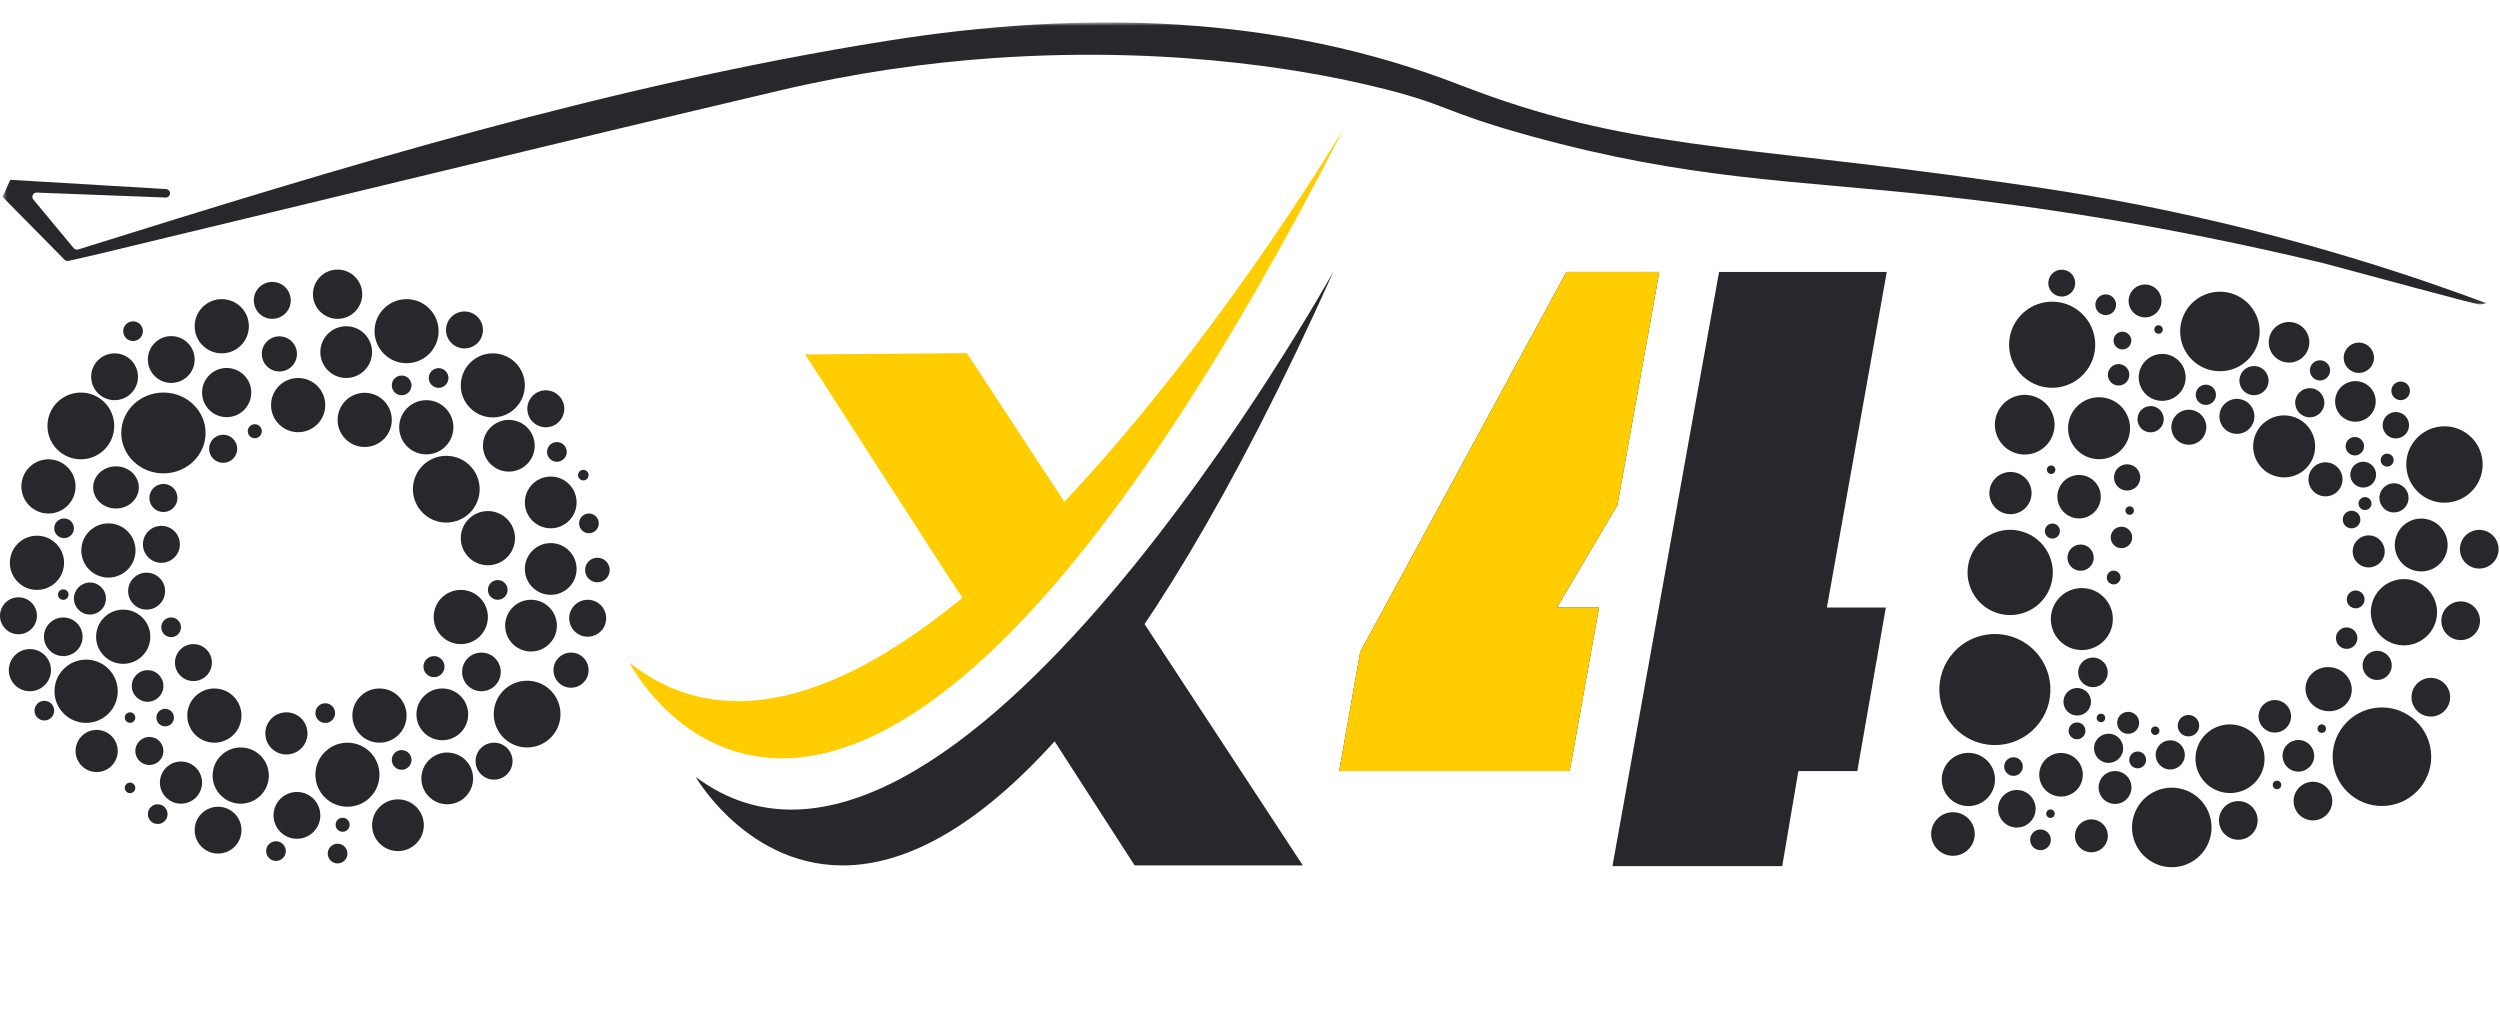 <svg width="533" height="219" viewBox="0 0 533 219" fill="none" xmlns="http://www.w3.org/2000/svg">
<path d="M134.186 141.274C134.186 141.274 181.14 233.077 286.568 27.264C286.568 27.264 192.007 186.947 134.186 141.274Z" fill="#FFCD00"/>
<path d="M148.312 165.626C148.312 165.626 197.481 251.25 284.344 57.793C284.344 57.793 202.271 206.026 148.312 165.635V165.626Z" fill="#28272C"/>
<path d="M277.758 184.501H241.897L218.103 147.598L243.038 131.559L277.758 184.501Z" fill="#28272C"/>
<path d="M230.668 112.703L206.074 128.801L200.904 120.918L200.767 120.713L172.623 77.058L171.647 75.567L206.143 75.294L230.668 112.703Z" fill="#FFCD00"/>
<path d="M402.262 57.98H366.509L343.775 184.656H379.967L383.412 164.387H395.98L402.059 129.526H389.494L402.262 57.98ZM344.841 107.691L353.763 57.98H333.958L289.976 139.051L285.516 164.387H334.666L340.921 129.526H331.933L344.841 107.691Z" fill="#28272C"/>
<path d="M344.841 107.691L353.763 57.98H333.958L289.976 139.051L285.516 164.387H334.666L340.921 129.526H331.933L344.841 107.691Z" fill="#FFCD00"/>
<path d="M48.326 88.938C45.429 88.938 43.081 86.59 43.081 83.693C43.081 80.797 45.429 78.449 48.326 78.449C51.222 78.449 53.57 80.797 53.57 83.693C53.57 86.59 51.222 88.938 48.326 88.938Z" fill="#28272C"/>
<path d="M34.841 100.924C29.876 100.924 25.851 97.067 25.851 92.309C25.851 87.551 29.876 83.693 34.841 83.693C39.806 83.693 43.831 87.551 43.831 92.309C43.831 97.067 39.806 100.924 34.841 100.924Z" fill="#28272C"/>
<path d="M24.727 108.416C22.038 108.416 19.858 106.403 19.858 103.921C19.858 101.438 22.038 99.426 24.727 99.426C27.416 99.426 29.597 101.438 29.597 103.921C29.597 106.403 27.416 108.416 24.727 108.416Z" fill="#28272C"/>
<path d="M23.115 123.141C19.924 123.141 17.336 120.553 17.336 117.362C17.336 114.17 19.924 111.583 23.115 111.583C26.307 111.583 28.894 114.17 28.894 117.362C28.894 120.553 26.307 123.141 23.115 123.141Z" fill="#28272C"/>
<path d="M26.267 141.529C23.076 141.529 20.488 138.942 20.488 135.75C20.488 132.558 23.076 129.971 26.267 129.971C29.459 129.971 32.046 132.558 32.046 135.75C32.046 138.942 29.459 141.529 26.267 141.529Z" fill="#28272C"/>
<path d="M31.47 149.619C29.608 149.619 28.098 148.11 28.098 146.248C28.098 144.386 29.608 142.877 31.47 142.877C33.331 142.877 34.841 144.386 34.841 146.248C34.841 148.11 33.331 149.619 31.47 149.619Z" fill="#28272C"/>
<path d="M45.705 158.34C42.514 158.34 39.926 155.753 39.926 152.561C39.926 149.369 42.514 146.782 45.705 146.782C48.897 146.782 51.484 149.369 51.484 152.561C51.484 155.753 48.897 158.34 45.705 158.34Z" fill="#28272C"/>
<path d="M61.062 160.857C58.579 160.857 56.567 158.845 56.567 156.362C56.567 153.88 58.579 151.867 61.062 151.867C63.544 151.867 65.557 153.88 65.557 156.362C65.557 158.845 63.544 160.857 61.062 160.857Z" fill="#28272C"/>
<path d="M80.904 158.34C77.712 158.34 75.125 155.753 75.125 152.561C75.125 149.369 77.712 146.782 80.904 146.782C84.095 146.782 86.683 149.369 86.683 152.561C86.683 155.753 84.095 158.34 80.904 158.34Z" fill="#28272C"/>
<path d="M98.24 137.326C95.049 137.326 92.461 134.738 92.461 131.547C92.461 128.355 95.049 125.768 98.24 125.768C101.432 125.768 104.019 128.355 104.019 131.547C104.019 134.738 101.432 137.326 98.24 137.326Z" fill="#28272C"/>
<path d="M104.018 120.515C100.827 120.515 98.239 117.927 98.239 114.736C98.239 111.544 100.827 108.957 104.018 108.957C107.21 108.957 109.797 111.544 109.797 114.736C109.797 117.927 107.21 120.515 104.018 120.515Z" fill="#28272C"/>
<path d="M95.149 111.413C91.218 111.413 88.032 108.226 88.032 104.296C88.032 100.365 91.218 97.179 95.149 97.179C99.08 97.179 102.266 100.365 102.266 104.296C102.266 108.226 99.08 111.413 95.149 111.413Z" fill="#28272C"/>
<path d="M90.885 96.874C87.694 96.874 85.106 94.287 85.106 91.095C85.106 87.904 87.694 85.316 90.885 85.316C94.077 85.316 96.664 87.904 96.664 91.095C96.664 94.287 94.077 96.874 90.885 96.874Z" fill="#28272C"/>
<path d="M77.751 95.298C74.56 95.298 71.973 92.711 71.973 89.519C71.973 86.328 74.56 83.74 77.751 83.74C80.943 83.74 83.53 86.328 83.53 89.519C83.53 92.711 80.943 95.298 77.751 95.298Z" fill="#28272C"/>
<path d="M63.567 92.145C60.375 92.145 57.788 89.558 57.788 86.367C57.788 83.175 60.375 80.588 63.567 80.588C66.758 80.588 69.346 83.175 69.346 86.367C69.346 89.558 66.758 92.145 63.567 92.145Z" fill="#28272C"/>
<path d="M47.281 75.335C44.09 75.335 41.502 72.747 41.502 69.556C41.502 66.364 44.09 63.777 47.281 63.777C50.473 63.777 53.06 66.364 53.06 69.556C53.06 72.747 50.473 75.335 47.281 75.335Z" fill="#28272C"/>
<path d="M36.512 81.639C33.755 81.639 31.521 79.404 31.521 76.648C31.521 73.892 33.755 71.657 36.512 71.657C39.268 71.657 41.502 73.892 41.502 76.648C41.502 79.404 39.268 81.639 36.512 81.639Z" fill="#28272C"/>
<path d="M24.429 85.316C21.673 85.316 19.438 83.081 19.438 80.325C19.438 77.568 21.673 75.334 24.429 75.334C27.186 75.334 29.42 77.568 29.42 80.325C29.42 83.081 27.186 85.316 24.429 85.316Z" fill="#28272C"/>
<path d="M17.235 97.927C13.305 97.927 10.118 94.741 10.118 90.81C10.118 86.88 13.305 83.693 17.235 83.693C21.166 83.693 24.352 86.88 24.352 90.81C24.352 94.741 21.166 97.927 17.235 97.927Z" fill="#28272C"/>
<path d="M10.333 109.485C7.141 109.485 4.554 106.898 4.554 103.707C4.554 100.515 7.141 97.928 10.333 97.928C13.525 97.928 16.112 100.515 16.112 103.707C16.112 106.898 13.525 109.485 10.333 109.485Z" fill="#28272C"/>
<path d="M7.88 125.768C4.689 125.768 2.102 123.18 2.102 119.989C2.102 116.797 4.689 114.21 7.88 114.21C11.072 114.21 13.659 116.797 13.659 119.989C13.659 123.18 11.072 125.768 7.88 125.768Z" fill="#28272C"/>
<path d="M13.489 139.881C11.214 139.881 9.369 138.036 9.369 135.761C9.369 133.485 11.214 131.64 13.489 131.64C15.765 131.64 17.61 133.485 17.61 135.761C17.61 138.036 15.765 139.881 13.489 139.881Z" fill="#28272C"/>
<path d="M18.359 154.115C14.635 154.115 11.617 151.096 11.617 147.372C11.617 143.649 14.635 140.63 18.359 140.63C22.083 140.63 25.102 143.649 25.102 147.372C25.102 151.096 22.083 154.115 18.359 154.115Z" fill="#28272C"/>
<path d="M20.607 164.603C18.124 164.603 16.112 162.59 16.112 160.108C16.112 157.625 18.124 155.613 20.607 155.613C23.089 155.613 25.102 157.625 25.102 160.108C25.102 162.59 23.089 164.603 20.607 164.603Z" fill="#28272C"/>
<path d="M6.373 147.372C3.89 147.372 1.878 145.359 1.878 142.877C1.878 140.394 3.89 138.382 6.373 138.382C8.855 138.382 10.868 140.394 10.868 142.877C10.868 145.359 8.855 147.372 6.373 147.372Z" fill="#28272C"/>
<path d="M38.587 171.345C36.105 171.345 34.092 169.332 34.092 166.85C34.092 164.367 36.105 162.355 38.587 162.355C41.07 162.355 43.082 164.367 43.082 166.85C43.082 169.332 41.07 171.345 38.587 171.345Z" fill="#28272C"/>
<path d="M31.844 163.104C30.189 163.104 28.848 161.762 28.848 160.107C28.848 158.452 30.189 157.111 31.844 157.111C33.499 157.111 34.841 158.452 34.841 160.107C34.841 161.762 33.499 163.104 31.844 163.104Z" fill="#28272C"/>
<path d="M51.322 171.346C48.012 171.346 45.329 168.662 45.329 165.352C45.329 162.042 48.012 159.359 51.322 159.359C54.632 159.359 57.315 162.042 57.315 165.352C57.315 168.662 54.632 171.346 51.322 171.346Z" fill="#28272C"/>
<path d="M46.493 181.98C43.737 181.98 41.502 179.745 41.502 176.989C41.502 174.233 43.737 171.998 46.493 171.998C49.249 171.998 51.484 174.233 51.484 176.989C51.484 179.745 49.249 181.98 46.493 181.98Z" fill="#28272C"/>
<path d="M63.305 178.828C60.548 178.828 58.314 176.593 58.314 173.837C58.314 171.081 60.548 168.846 63.305 168.846C66.061 168.846 68.295 171.081 68.295 173.837C68.295 176.593 66.061 178.828 63.305 178.828Z" fill="#28272C"/>
<path d="M74.074 171.998C70.302 171.998 67.244 168.94 67.244 165.168C67.244 161.397 70.302 158.339 74.074 158.339C77.846 158.339 80.903 161.397 80.903 165.168C80.903 168.94 77.846 171.998 74.074 171.998Z" fill="#28272C"/>
<path d="M86.683 77.436C82.911 77.436 79.853 74.378 79.853 70.606C79.853 66.835 82.911 63.777 86.683 63.777C90.454 63.777 93.512 66.835 93.512 70.606C93.512 74.378 90.454 77.436 86.683 77.436Z" fill="#28272C"/>
<path d="M105.069 88.993C101.298 88.993 98.24 85.935 98.24 82.163C98.24 78.392 101.298 75.334 105.069 75.334C108.841 75.334 111.899 78.392 111.899 82.163C111.899 85.935 108.841 88.993 105.069 88.993Z" fill="#28272C"/>
<path d="M84.844 181.454C81.797 181.454 79.328 178.984 79.328 175.938C79.328 172.892 81.797 170.422 84.844 170.422C87.89 170.422 90.36 172.892 90.36 175.938C90.36 178.984 87.89 181.454 84.844 181.454Z" fill="#28272C"/>
<path d="M95.351 171.473C92.305 171.473 89.835 169.004 89.835 165.957C89.835 162.911 92.305 160.441 95.351 160.441C98.397 160.441 100.867 162.911 100.867 165.957C100.867 169.004 98.397 171.473 95.351 171.473Z" fill="#28272C"/>
<path d="M94.3 157.815C91.254 157.815 88.784 155.345 88.784 152.298C88.784 149.252 91.254 146.782 94.3 146.782C97.347 146.782 99.816 149.252 99.816 152.298C99.816 155.345 97.347 157.815 94.3 157.815Z" fill="#28272C"/>
<path d="M112.379 159.359C108.448 159.359 105.262 156.173 105.262 152.242C105.262 148.311 108.448 145.125 112.379 145.125C116.31 145.125 119.496 148.311 119.496 152.242C119.496 156.173 116.31 159.359 112.379 159.359Z" fill="#28272C"/>
<path d="M113.213 138.901C110.166 138.901 107.697 136.432 107.697 133.385C107.697 130.339 110.166 127.869 113.213 127.869C116.259 127.869 118.729 130.339 118.729 133.385C118.729 136.432 116.259 138.901 113.213 138.901Z" fill="#28272C"/>
<path d="M117.415 126.818C114.369 126.818 111.899 124.349 111.899 121.302C111.899 118.256 114.369 115.786 117.415 115.786C120.461 115.786 122.931 118.256 122.931 121.302C122.931 124.349 120.461 126.818 117.415 126.818Z" fill="#28272C"/>
<path d="M117.415 112.634C114.369 112.634 111.899 110.165 111.899 107.118C111.899 104.072 114.369 101.602 117.415 101.602C120.461 101.602 122.931 104.072 122.931 107.118C122.931 110.165 120.461 112.634 117.415 112.634Z" fill="#28272C"/>
<path d="M108.484 100.551C105.437 100.551 102.968 98.081 102.968 95.035C102.968 91.988 105.437 89.519 108.484 89.519C111.53 89.519 114 91.988 114 95.035C114 98.081 111.53 100.551 108.484 100.551Z" fill="#28272C"/>
<path d="M73.811 80.588C70.765 80.588 68.295 78.118 68.295 75.071C68.295 72.025 70.765 69.555 73.811 69.555C76.858 69.555 79.328 72.025 79.328 75.071C79.328 78.118 76.858 80.588 73.811 80.588Z" fill="#28272C"/>
<path d="M59.563 79.199C57.495 79.199 55.817 77.522 55.817 75.453C55.817 73.384 57.495 71.707 59.563 71.707C61.632 71.707 63.309 73.384 63.309 75.453C63.309 77.522 61.632 79.199 59.563 79.199Z" fill="#28272C"/>
<path d="M71.973 67.98C69.071 67.98 66.719 65.627 66.719 62.726C66.719 59.825 69.071 57.473 71.973 57.473C74.874 57.473 77.226 59.825 77.226 62.726C77.226 65.627 74.874 67.98 71.973 67.98Z" fill="#28272C"/>
<path d="M102.641 147.372C100.365 147.372 98.52 145.527 98.52 143.251C98.52 140.976 100.365 139.131 102.641 139.131C104.916 139.131 106.761 140.976 106.761 143.251C106.761 145.527 104.916 147.372 102.641 147.372Z" fill="#28272C"/>
<path d="M105.332 166.219C103.156 166.219 101.392 164.455 101.392 162.279C101.392 160.103 103.156 158.339 105.332 158.339C107.508 158.339 109.272 160.103 109.272 162.279C109.272 164.455 107.508 166.219 105.332 166.219Z" fill="#28272C"/>
<path d="M121.744 146.622C119.676 146.622 117.999 144.945 117.999 142.877C117.999 140.808 119.676 139.131 121.744 139.131C123.813 139.131 125.49 140.808 125.49 142.877C125.49 144.945 123.813 146.622 121.744 146.622Z" fill="#28272C"/>
<path d="M125.296 135.749C123.12 135.749 121.356 133.985 121.356 131.809C121.356 129.633 123.12 127.869 125.296 127.869C127.472 127.869 129.236 129.633 129.236 131.809C129.236 133.985 127.472 135.749 125.296 135.749Z" fill="#28272C"/>
<path d="M116.364 91.095C114.188 91.095 112.424 89.331 112.424 87.155C112.424 84.979 114.188 83.215 116.364 83.215C118.54 83.215 120.304 84.979 120.304 87.155C120.304 89.331 118.54 91.095 116.364 91.095Z" fill="#28272C"/>
<path d="M99.028 74.284C96.852 74.284 95.088 72.52 95.088 70.344C95.088 68.168 96.852 66.404 99.028 66.404C101.204 66.404 102.968 68.168 102.968 70.344C102.968 72.52 101.204 74.284 99.028 74.284Z" fill="#28272C"/>
<path d="M58.051 67.98C55.875 67.98 54.111 66.216 54.111 64.04C54.111 61.864 55.875 60.1 58.051 60.1C60.227 60.1 61.991 61.864 61.991 64.04C61.991 66.216 60.227 67.98 58.051 67.98Z" fill="#28272C"/>
<path d="M3.94 135.224C1.764 135.224 0 133.46 0 131.284C0 129.108 1.764 127.344 3.94 127.344C6.116 127.344 7.88 129.108 7.88 131.284C7.88 133.46 6.116 135.224 3.94 135.224Z" fill="#28272C"/>
<path d="M41.24 145.205C39.063 145.205 37.3 143.441 37.3 141.265C37.3 139.089 39.063 137.325 41.24 137.325C43.416 137.325 45.18 139.089 45.18 141.265C45.18 143.441 43.416 145.205 41.24 145.205Z" fill="#28272C"/>
<path d="M31.258 129.97C29.082 129.97 27.318 128.206 27.318 126.03C27.318 123.854 29.082 122.09 31.258 122.09C33.434 122.09 35.198 123.854 35.198 126.03C35.198 128.206 33.434 129.97 31.258 129.97Z" fill="#28272C"/>
<path d="M34.41 119.989C32.234 119.989 30.47 118.225 30.47 116.049C30.47 113.873 32.234 112.109 34.41 112.109C36.586 112.109 38.35 113.873 38.35 116.049C38.35 118.225 36.586 119.989 34.41 119.989Z" fill="#28272C"/>
<path d="M34.841 109.165C33.186 109.165 31.844 107.824 31.844 106.169C31.844 104.514 33.186 103.172 34.841 103.172C36.496 103.172 37.837 104.514 37.837 106.169C37.837 107.824 36.496 109.165 34.841 109.165Z" fill="#28272C"/>
<path d="M47.577 98.676C45.922 98.676 44.58 97.335 44.58 95.68C44.58 94.025 45.922 92.683 47.577 92.683C49.232 92.683 50.573 94.025 50.573 95.68C50.573 97.335 49.232 98.676 47.577 98.676Z" fill="#28272C"/>
<path d="M92.526 144.376C91.285 144.376 90.279 143.37 90.279 142.128C90.279 140.887 91.285 139.881 92.526 139.881C93.768 139.881 94.774 140.887 94.774 142.128C94.774 143.37 93.768 144.376 92.526 144.376Z" fill="#28272C"/>
<path d="M85.632 164.118C84.471 164.118 83.53 163.177 83.53 162.016C83.53 160.856 84.471 159.915 85.632 159.915C86.792 159.915 87.733 160.856 87.733 162.016C87.733 163.177 86.792 164.118 85.632 164.118Z" fill="#28272C"/>
<path d="M69.346 154.137C68.186 154.137 67.245 153.196 67.245 152.035C67.245 150.875 68.186 149.934 69.346 149.934C70.507 149.934 71.448 150.875 71.448 152.035C71.448 153.196 70.507 154.137 69.346 154.137Z" fill="#28272C"/>
<path d="M71.972 184.081C70.812 184.081 69.871 183.14 69.871 181.979C69.871 180.819 70.812 179.878 71.972 179.878C73.133 179.878 74.074 180.819 74.074 181.979C74.074 183.14 73.133 184.081 71.972 184.081Z" fill="#28272C"/>
<path d="M73.049 177.338C72.221 177.338 71.55 176.668 71.55 175.84C71.55 175.013 72.221 174.342 73.049 174.342C73.876 174.342 74.547 175.013 74.547 175.84C74.547 176.668 73.876 177.338 73.049 177.338Z" fill="#28272C"/>
<path d="M58.839 183.556C57.678 183.556 56.738 182.615 56.738 181.454C56.738 180.294 57.678 179.353 58.839 179.353C60 179.353 60.94 180.294 60.94 181.454C60.94 182.615 60 183.556 58.839 183.556Z" fill="#28272C"/>
<path d="M33.622 175.676C32.462 175.676 31.521 174.735 31.521 173.575C31.521 172.414 32.462 171.473 33.622 171.473C34.783 171.473 35.724 172.414 35.724 173.575C35.724 174.735 34.783 175.676 33.622 175.676Z" fill="#28272C"/>
<path d="M27.724 169.098C27.103 169.098 26.6 168.594 26.6 167.974C26.6 167.353 27.103 166.85 27.724 166.85C28.345 166.85 28.848 167.353 28.848 167.974C28.848 168.594 28.345 169.098 27.724 169.098Z" fill="#28272C"/>
<path d="M27.724 154.115C27.103 154.115 26.6 153.612 26.6 152.991C26.6 152.37 27.103 151.867 27.724 151.867C28.345 151.867 28.848 152.37 28.848 152.991C28.848 153.612 28.345 154.115 27.724 154.115Z" fill="#28272C"/>
<path d="M35.215 154.864C34.181 154.864 33.343 154.025 33.343 152.991C33.343 151.957 34.181 151.118 35.215 151.118C36.25 151.118 37.088 151.957 37.088 152.991C37.088 154.025 36.25 154.864 35.215 154.864Z" fill="#28272C"/>
<path d="M13.489 127.893C12.869 127.893 12.366 127.39 12.366 126.77C12.366 126.149 12.869 125.646 13.489 125.646C14.11 125.646 14.613 126.149 14.613 126.77C14.613 127.39 14.11 127.893 13.489 127.893Z" fill="#28272C"/>
<path d="M9.457 153.611C8.296 153.611 7.355 152.67 7.355 151.51C7.355 150.349 8.296 149.408 9.457 149.408C10.617 149.408 11.558 150.349 11.558 151.51C11.558 152.67 10.617 153.611 9.457 153.611Z" fill="#28272C"/>
<path d="M19.175 131.021C17.289 131.021 15.76 129.493 15.76 127.607C15.76 125.721 17.289 124.192 19.175 124.192C21.061 124.192 22.59 125.721 22.59 127.607C22.59 129.493 21.061 131.021 19.175 131.021Z" fill="#28272C"/>
<path d="M13.659 114.735C12.498 114.735 11.557 113.794 11.557 112.634C11.557 111.473 12.498 110.532 13.659 110.532C14.819 110.532 15.76 111.473 15.76 112.634C15.76 113.794 14.819 114.735 13.659 114.735Z" fill="#28272C"/>
<path d="M28.369 72.708C27.208 72.708 26.267 71.767 26.267 70.606C26.267 69.446 27.208 68.505 28.369 68.505C29.529 68.505 30.47 69.446 30.47 70.606C30.47 71.767 29.529 72.708 28.369 72.708Z" fill="#28272C"/>
<path d="M54.319 93.433C53.492 93.433 52.821 92.762 52.821 91.934C52.821 91.107 53.492 90.436 54.319 90.436C55.147 90.436 55.817 91.107 55.817 91.934C55.817 92.762 55.147 93.433 54.319 93.433Z" fill="#28272C"/>
<path d="M36.485 135.843C35.325 135.843 34.384 134.902 34.384 133.742C34.384 132.581 35.325 131.64 36.485 131.64C37.646 131.64 38.586 132.581 38.586 133.742C38.586 134.902 37.646 135.843 36.485 135.843Z" fill="#28272C"/>
<path d="M85.632 84.265C84.471 84.265 83.53 83.325 83.53 82.164C83.53 81.003 84.471 80.062 85.632 80.062C86.792 80.062 87.733 81.003 87.733 82.164C87.733 83.325 86.792 84.265 85.632 84.265Z" fill="#28272C"/>
<path d="M93.511 82.689C92.351 82.689 91.41 81.748 91.41 80.588C91.41 79.427 92.351 78.486 93.511 78.486C94.672 78.486 95.613 79.427 95.613 80.588C95.613 81.748 94.672 82.689 93.511 82.689Z" fill="#28272C"/>
<path d="M118.729 98.45C117.568 98.45 116.627 97.509 116.627 96.349C116.627 95.188 117.568 94.247 118.729 94.247C119.889 94.247 120.83 95.188 120.83 96.349C120.83 97.509 119.889 98.45 118.729 98.45Z" fill="#28272C"/>
<path d="M106.121 127.87C104.96 127.87 104.019 126.929 104.019 125.768C104.019 124.608 104.96 123.667 106.121 123.667C107.281 123.667 108.222 124.608 108.222 125.768C108.222 126.929 107.281 127.87 106.121 127.87Z" fill="#28272C"/>
<path d="M127.363 124.148C125.915 124.148 124.741 122.974 124.741 121.526C124.741 120.078 125.915 118.904 127.363 118.904C128.811 118.904 129.985 120.078 129.985 121.526C129.985 122.974 128.811 124.148 127.363 124.148Z" fill="#28272C"/>
<path d="M125.559 113.685C124.398 113.685 123.457 112.744 123.457 111.583C123.457 110.423 124.398 109.482 125.559 109.482C126.719 109.482 127.66 110.423 127.66 111.583C127.66 112.744 126.719 113.685 125.559 113.685Z" fill="#28272C"/>
<path d="M124.366 102.422C123.746 102.422 123.243 101.919 123.243 101.299C123.243 100.678 123.746 100.175 124.366 100.175C124.987 100.175 125.49 100.678 125.49 101.299C125.49 101.919 124.987 102.422 124.366 102.422Z" fill="#28272C"/>
<path d="M440.843 160.758C438.401 159.968 435.781 161.307 434.99 163.749C434.2 166.192 435.539 168.812 437.981 169.603C440.423 170.393 443.044 169.054 443.834 166.612C444.625 164.169 443.286 161.549 440.843 160.758Z" fill="#28272C"/>
<path d="M431.371 113.394C426.594 111.849 421.469 114.468 419.923 119.244C418.378 124.021 420.997 129.146 425.773 130.692C430.55 132.238 435.675 129.619 437.221 124.842C438.767 120.065 436.148 114.94 431.371 113.394Z" fill="#28272C"/>
<path d="M433.632 84.492C430.287 83.41 426.698 85.244 425.616 88.588C424.533 91.933 426.367 95.522 429.712 96.604C433.057 97.686 436.646 95.853 437.728 92.508C438.81 89.163 436.976 85.575 433.632 84.492Z" fill="#28272C"/>
<path d="M440.451 57.631C438.944 57.144 437.327 57.97 436.839 59.477C436.351 60.984 437.178 62.601 438.685 63.089C440.192 63.577 441.809 62.751 442.297 61.243C442.784 59.736 441.958 58.119 440.451 57.631Z" fill="#28272C"/>
<path d="M432.348 137.487C427.088 133.6 419.672 134.712 415.785 139.972C411.897 145.232 413.01 152.648 418.269 156.535C423.529 160.423 430.945 159.31 434.833 154.05C438.72 148.79 437.608 141.375 432.348 137.487Z" fill="#28272C"/>
<path d="M431.308 101.501C429.309 100.023 426.49 100.446 425.012 102.445C423.535 104.445 423.957 107.264 425.957 108.741C427.956 110.219 430.775 109.796 432.253 107.797C433.731 105.797 433.308 102.978 431.308 101.501Z" fill="#28272C"/>
<path d="M442.977 66.115C438.899 63.101 433.151 63.963 430.137 68.041C427.124 72.118 427.986 77.866 432.064 80.88C436.141 83.894 441.889 83.031 444.903 78.954C447.916 74.876 447.054 69.128 442.977 66.115Z" fill="#28272C"/>
<path d="M452.006 164.556C450.164 163.959 448.187 164.969 447.591 166.812C446.995 168.654 448.005 170.631 449.847 171.227C451.689 171.823 453.666 170.813 454.262 168.971C454.858 167.128 453.848 165.152 452.006 164.556Z" fill="#28272C"/>
<path d="M458.406 60.826C456.564 60.23 454.587 61.24 453.991 63.082C453.394 64.925 454.405 66.901 456.247 67.498C458.089 68.094 460.066 67.084 460.662 65.241C461.258 63.399 460.248 61.422 458.406 60.826Z" fill="#28272C"/>
<path d="M449.621 62.87C448.461 62.495 447.215 63.131 446.84 64.291C446.464 65.452 447.101 66.697 448.261 67.073C449.422 67.448 450.667 66.812 451.042 65.651C451.418 64.491 450.782 63.246 449.621 62.87Z" fill="#28272C"/>
<path d="M460.386 171.266C461.855 171.595 462.778 173.051 462.45 174.52C462.121 175.988 460.665 176.912 459.196 176.583C457.728 176.255 456.804 174.798 457.133 173.33C457.461 171.862 458.918 170.938 460.386 171.266Z" fill="#28272C"/>
<path d="M494.021 166.767C496.243 167.264 497.641 169.469 497.144 171.691C496.647 173.913 494.442 175.311 492.22 174.814C489.998 174.317 488.599 172.112 489.097 169.89C489.594 167.668 491.799 166.269 494.021 166.767Z" fill="#28272C"/>
<path d="M519.153 144.621C521.375 145.119 522.773 147.323 522.276 149.546C521.779 151.768 519.574 153.166 517.352 152.669C515.13 152.171 513.731 149.967 514.229 147.745C514.726 145.522 516.931 144.124 519.153 144.621Z" fill="#28272C"/>
<path d="M529.475 113.067C531.698 113.564 533.096 115.769 532.599 117.991C532.101 120.214 529.897 121.612 527.675 121.115C525.452 120.617 524.054 118.413 524.551 116.19C525.049 113.968 527.253 112.57 529.475 113.067Z" fill="#28272C"/>
<path d="M511.409 87.909C512.927 88.248 513.883 89.755 513.543 91.273C513.203 92.792 511.697 93.747 510.178 93.407C508.66 93.067 507.704 91.561 508.044 90.043C508.384 88.524 509.89 87.569 511.409 87.909Z" fill="#28272C"/>
<path d="M512.253 81.396C513.321 81.635 513.993 82.695 513.754 83.763C513.515 84.831 512.456 85.503 511.388 85.264C510.319 85.025 509.647 83.966 509.886 82.897C510.125 81.829 511.185 81.157 512.253 81.396Z" fill="#28272C"/>
<path d="M476.782 170.813C479.047 170.578 481.074 172.224 481.309 174.489C481.544 176.754 479.898 178.781 477.633 179.016C475.368 179.25 473.341 177.605 473.106 175.34C472.872 173.075 474.517 171.048 476.782 170.813Z" fill="#28272C"/>
<path d="M506.743 150.882C512.515 150.284 517.679 154.477 518.277 160.249C518.876 166.02 514.682 171.184 508.911 171.782C503.14 172.381 497.976 168.188 497.377 162.416C496.779 156.645 500.972 151.481 506.743 150.882Z" fill="#28272C"/>
<path d="M524.191 128.245C526.456 128.01 528.482 129.656 528.717 131.921C528.952 134.186 527.306 136.213 525.041 136.448C522.776 136.683 520.75 135.037 520.515 132.772C520.28 130.507 521.925 128.48 524.191 128.245Z" fill="#28272C"/>
<path d="M520.32 90.928C524.794 90.464 528.797 93.715 529.261 98.188C529.725 102.662 526.474 106.665 522 107.129C517.527 107.593 513.524 104.343 513.06 99.868C512.596 95.395 515.847 91.392 520.32 90.928Z" fill="#28272C"/>
<path d="M502.574 73.061C504.349 72.877 505.937 74.167 506.121 75.942C506.305 77.717 505.016 79.305 503.241 79.489C501.466 79.673 499.878 78.383 499.694 76.609C499.509 74.834 500.799 73.246 502.574 73.061Z" fill="#28272C"/>
<path d="M494.4 76.825C495.583 76.702 496.642 77.562 496.765 78.745C496.887 79.928 496.028 80.987 494.844 81.109C493.661 81.232 492.603 80.372 492.48 79.189C492.357 78.006 493.217 76.947 494.4 76.825Z" fill="#28272C"/>
<path d="M472.413 62.235C477.07 61.752 481.237 65.136 481.72 69.794C482.203 74.451 478.819 78.618 474.162 79.101C469.504 79.584 465.337 76.2 464.854 71.543C464.372 66.885 467.755 62.718 472.413 62.235Z" fill="#28272C"/>
<path d="M460.463 75.482C463.212 75.197 465.671 77.194 465.956 79.943C466.242 82.692 464.244 85.152 461.495 85.437C458.746 85.722 456.286 83.725 456.001 80.975C455.716 78.226 457.714 75.767 460.463 75.482Z" fill="#28272C"/>
<path d="M481.233 78.115C482.909 78.49 483.964 80.153 483.588 81.83C483.213 83.506 481.55 84.561 479.874 84.186C478.198 83.811 477.143 82.147 477.518 80.471C477.893 78.795 479.556 77.74 481.233 78.115Z" fill="#28272C"/>
<path d="M450.228 156.504C451.904 156.88 452.959 158.543 452.584 160.219C452.209 161.895 450.546 162.95 448.87 162.575C447.193 162.2 446.139 160.537 446.514 158.86C446.889 157.184 448.552 156.129 450.228 156.504Z" fill="#28272C"/>
<path d="M463.376 157.909C465.052 158.284 466.107 159.947 465.732 161.624C465.357 163.3 463.694 164.355 462.018 163.98C460.341 163.604 459.287 161.941 459.662 160.265C460.037 158.589 461.7 157.534 463.376 157.909Z" fill="#28272C"/>
<path d="M477.036 154.623C481.006 155.511 483.509 159.428 482.627 163.371C481.744 167.313 477.811 169.789 473.841 168.901C469.871 168.012 467.368 164.096 468.25 160.153C469.133 156.211 473.066 153.735 477.036 154.623Z" fill="#28272C"/>
<path d="M490.745 157.847C492.564 158.254 493.708 160.058 493.301 161.876C492.894 163.695 491.09 164.839 489.272 164.432C487.453 164.025 486.309 162.221 486.716 160.403C487.123 158.584 488.927 157.44 490.745 157.847Z" fill="#28272C"/>
<path d="M495.197 154.46C495.687 154.57 495.995 155.055 495.885 155.545C495.776 156.034 495.29 156.342 494.801 156.233C494.311 156.123 494.003 155.638 494.113 155.148C494.222 154.659 494.708 154.351 495.197 154.46Z" fill="#28272C"/>
<path d="M485.656 166.467C486.146 166.576 486.454 167.062 486.344 167.551C486.235 168.041 485.749 168.349 485.26 168.239C484.77 168.13 484.462 167.644 484.572 167.155C484.681 166.665 485.167 166.357 485.656 166.467Z" fill="#28272C"/>
<path d="M459.687 154.902C460.177 155.012 460.485 155.498 460.375 155.987C460.266 156.476 459.78 156.784 459.291 156.675C458.801 156.565 458.493 156.08 458.603 155.59C458.712 155.101 459.198 154.793 459.687 154.902Z" fill="#28272C"/>
<path d="M448.123 152.182C448.612 152.292 448.92 152.777 448.811 153.267C448.701 153.756 448.215 154.064 447.726 153.954C447.237 153.845 446.929 153.359 447.038 152.87C447.148 152.38 447.633 152.072 448.123 152.182Z" fill="#28272C"/>
<path d="M437.359 172.589C437.848 172.699 438.156 173.184 438.046 173.674C437.937 174.163 437.451 174.471 436.962 174.361C436.472 174.252 436.164 173.766 436.274 173.277C436.384 172.787 436.869 172.479 437.359 172.589Z" fill="#28272C"/>
<path d="M460.401 69.365C460.89 69.475 461.198 69.96 461.088 70.45C460.979 70.939 460.493 71.247 460.004 71.138C459.514 71.028 459.206 70.543 459.316 70.053C459.426 69.564 459.911 69.256 460.401 69.365Z" fill="#28272C"/>
<path d="M454.245 107.966C454.735 108.075 455.043 108.561 454.933 109.05C454.824 109.54 454.338 109.848 453.849 109.738C453.359 109.629 453.051 109.143 453.161 108.654C453.27 108.164 453.756 107.856 454.245 107.966Z" fill="#28272C"/>
<path d="M452.913 70.766C453.933 70.994 454.574 72.006 454.346 73.025C454.118 74.045 453.107 74.686 452.087 74.458C451.068 74.23 450.426 73.219 450.654 72.199C450.882 71.18 451.894 70.538 452.913 70.766Z" fill="#28272C"/>
<path d="M437.496 99.259C437.985 99.369 438.293 99.855 438.184 100.344C438.074 100.834 437.589 101.142 437.099 101.032C436.61 100.923 436.302 100.437 436.411 99.947C436.521 99.458 437.006 99.15 437.496 99.259Z" fill="#28272C"/>
<path d="M437.921 111.655C438.786 111.848 439.33 112.706 439.136 113.571C438.943 114.436 438.085 114.98 437.22 114.786C436.355 114.593 435.811 113.735 436.005 112.87C436.198 112.005 437.056 111.461 437.921 111.655Z" fill="#28272C"/>
<path d="M467.065 169.297C467.554 169.407 467.862 169.892 467.752 170.382C467.643 170.871 467.157 171.179 466.668 171.07C466.179 170.96 465.871 170.475 465.98 169.985C466.09 169.496 466.575 169.188 467.065 169.297Z" fill="#28272C"/>
<path d="M507.489 138.832C509.165 139.207 510.22 140.87 509.845 142.547C509.47 144.223 507.807 145.278 506.13 144.903C504.454 144.527 503.399 142.864 503.774 141.188C504.15 139.512 505.813 138.457 507.489 138.832Z" fill="#28272C"/>
<path d="M514.061 123.635C517.868 124.487 520.263 128.263 519.412 132.07C518.56 135.877 514.783 138.272 510.976 137.42C507.169 136.569 504.774 132.792 505.626 128.985C506.478 125.178 510.255 122.783 514.061 123.635Z" fill="#28272C"/>
<path d="M517.431 110.693C520.468 111.373 522.379 114.386 521.7 117.423C521.02 120.46 518.007 122.372 514.97 121.692C511.932 121.012 510.021 117.999 510.701 114.962C511.381 111.925 514.394 110.013 517.431 110.693Z" fill="#28272C"/>
<path d="M511.074 103.113C512.751 103.488 513.805 105.151 513.43 106.827C513.055 108.503 511.392 109.558 509.716 109.183C508.04 108.808 506.985 107.145 507.36 105.469C507.735 103.792 509.398 102.738 511.074 103.113Z" fill="#28272C"/>
<path d="M502.478 93.218C503.537 93.455 504.204 94.506 503.967 95.565C503.73 96.624 502.679 97.291 501.62 97.054C500.56 96.817 499.894 95.766 500.131 94.707C500.368 93.647 501.419 92.981 502.478 93.218Z" fill="#28272C"/>
<path d="M503.119 81.357C505.452 81.88 506.92 84.194 506.398 86.527C505.876 88.861 503.562 90.329 501.228 89.806C498.895 89.284 497.427 86.97 497.949 84.637C498.471 82.303 500.786 80.835 503.119 81.357Z" fill="#28272C"/>
<path d="M488.97 68.752C491.303 69.274 492.772 71.589 492.249 73.922C491.727 76.255 489.413 77.723 487.08 77.201C484.746 76.679 483.278 74.364 483.8 72.031C484.323 69.698 486.637 68.23 488.97 68.752Z" fill="#28272C"/>
<path d="M493.124 82.827C494.8 83.202 495.855 84.865 495.48 86.542C495.105 88.218 493.442 89.273 491.766 88.897C490.089 88.522 489.035 86.859 489.41 85.183C489.785 83.507 491.448 82.452 493.124 82.827Z" fill="#28272C"/>
<path d="M477.728 85.129C479.739 85.58 481.005 87.575 480.555 89.586C480.105 91.598 478.109 92.863 476.098 92.413C474.087 91.963 472.821 89.968 473.271 87.956C473.721 85.945 475.717 84.679 477.728 85.129Z" fill="#28272C"/>
<path d="M467.476 87.445C469.488 87.895 470.753 89.891 470.303 91.902C469.853 93.914 467.858 95.179 465.846 94.729C463.835 94.279 462.569 92.284 463.02 90.272C463.47 88.261 465.465 86.995 467.476 87.445Z" fill="#28272C"/>
<path d="M470.757 82.058C471.922 82.319 472.656 83.476 472.395 84.642C472.134 85.808 470.978 86.541 469.812 86.28C468.646 86.019 467.912 84.863 468.173 83.697C468.434 82.531 469.591 81.797 470.757 82.058Z" fill="#28272C"/>
<path d="M459.123 86.641C460.633 86.979 461.583 88.477 461.245 89.987C460.907 91.497 459.409 92.448 457.899 92.11C456.389 91.772 455.439 90.274 455.776 88.763C456.114 87.253 457.613 86.303 459.123 86.641Z" fill="#28272C"/>
<path d="M454.117 99.055C455.627 99.393 456.578 100.891 456.24 102.401C455.902 103.911 454.404 104.861 452.894 104.524C451.383 104.186 450.433 102.687 450.771 101.177C451.109 99.667 452.607 98.717 454.117 99.055Z" fill="#28272C"/>
<path d="M452.184 77.678C453.418 77.954 454.194 79.178 453.918 80.412C453.642 81.646 452.418 82.422 451.184 82.146C449.951 81.87 449.174 80.646 449.451 79.412C449.727 78.178 450.951 77.402 452.184 77.678Z" fill="#28272C"/>
<path d="M452.794 112.349C454.028 112.625 454.804 113.849 454.528 115.082C454.252 116.316 453.028 117.092 451.794 116.816C450.561 116.54 449.784 115.316 450.06 114.083C450.337 112.849 451.56 112.073 452.794 112.349Z" fill="#28272C"/>
<path d="M450.956 121.693C451.747 121.87 452.245 122.655 452.068 123.447C451.891 124.239 451.106 124.737 450.314 124.56C449.523 124.382 449.024 123.597 449.202 122.806C449.379 122.014 450.164 121.516 450.956 121.693Z" fill="#28272C"/>
<path d="M454.238 151.816C455.503 152.099 456.299 153.354 456.016 154.619C455.733 155.885 454.478 156.681 453.212 156.398C451.947 156.115 451.151 154.859 451.434 153.594C451.717 152.329 452.972 151.533 454.238 151.816Z" fill="#28272C"/>
<path d="M446.905 140.271C448.605 140.651 449.674 142.337 449.294 144.037C448.914 145.736 447.227 146.806 445.528 146.426C443.828 146.045 442.759 144.359 443.139 142.659C443.519 140.96 445.205 139.89 446.905 140.271Z" fill="#28272C"/>
<path d="M443.507 146.749C445.09 147.103 446.086 148.673 445.732 150.257C445.378 151.84 443.807 152.836 442.224 152.482C440.641 152.127 439.645 150.557 439.999 148.974C440.353 147.391 441.924 146.394 443.507 146.749Z" fill="#28272C"/>
<path d="M443.212 154.067C444.18 154.284 444.789 155.243 444.572 156.211C444.356 157.178 443.396 157.787 442.428 157.57C441.461 157.354 440.852 156.394 441.069 155.427C441.285 154.459 442.245 153.851 443.212 154.067Z" fill="#28272C"/>
<path d="M456.144 160.261C457.111 160.478 457.72 161.438 457.503 162.405C457.287 163.373 456.327 163.981 455.36 163.765C454.392 163.548 453.783 162.589 454 161.621C454.216 160.654 455.176 160.045 456.144 160.261Z" fill="#28272C"/>
<path d="M467.079 152.483C468.313 152.759 469.089 153.983 468.813 155.217C468.537 156.45 467.313 157.227 466.079 156.951C464.846 156.674 464.07 155.451 464.346 154.217C464.622 152.983 465.846 152.207 467.079 152.483Z" fill="#28272C"/>
<path d="M485.745 149.338C487.611 149.756 488.786 151.608 488.368 153.474C487.95 155.341 486.099 156.515 484.232 156.098C482.366 155.68 481.191 153.828 481.609 151.962C482.027 150.095 483.878 148.921 485.745 149.338Z" fill="#28272C"/>
<path d="M429.712 161.49C430.783 161.73 431.457 162.793 431.217 163.864C430.977 164.935 429.915 165.609 428.844 165.369C427.773 165.129 427.099 164.067 427.338 162.996C427.578 161.925 428.641 161.251 429.712 161.49Z" fill="#28272C"/>
<path d="M497.491 142.352C500.156 142.948 501.858 145.481 501.292 148.01C500.726 150.539 498.107 152.106 495.442 151.509C492.777 150.913 491.076 148.379 491.642 145.851C492.208 143.322 494.827 141.755 497.491 142.352Z" fill="#28272C"/>
<path d="M500.807 133.818C502.041 134.094 502.817 135.318 502.541 136.551C502.265 137.785 501.041 138.561 499.808 138.285C498.574 138.009 497.798 136.785 498.074 135.552C498.35 134.318 499.574 133.542 500.807 133.818Z" fill="#28272C"/>
<path d="M502.64 125.939C503.664 126.168 504.308 127.184 504.079 128.208C503.85 129.232 502.834 129.876 501.81 129.647C500.786 129.418 500.142 128.402 500.371 127.378C500.6 126.354 501.616 125.71 502.64 125.939Z" fill="#28272C"/>
<path d="M505.752 114.227C507.593 114.639 508.751 116.465 508.339 118.306C507.927 120.147 506.101 121.305 504.26 120.893C502.42 120.481 501.261 118.655 501.673 116.814C502.085 114.974 503.911 113.815 505.752 114.227Z" fill="#28272C"/>
<path d="M501.762 108.932C502.776 109.159 503.413 110.164 503.187 111.177C502.96 112.191 501.955 112.828 500.941 112.602C499.928 112.375 499.29 111.369 499.517 110.356C499.744 109.343 500.749 108.705 501.762 108.932Z" fill="#28272C"/>
<path d="M509.241 96.749C509.986 96.915 510.455 97.655 510.289 98.4C510.122 99.146 509.382 99.615 508.637 99.448C507.891 99.281 507.422 98.542 507.589 97.796C507.756 97.051 508.495 96.582 509.241 96.749Z" fill="#28272C"/>
<path d="M504.52 106.009C505.265 106.176 505.734 106.915 505.567 107.661C505.401 108.406 504.661 108.875 503.915 108.709C503.17 108.542 502.701 107.802 502.868 107.057C503.034 106.311 503.774 105.842 504.52 106.009Z" fill="#28272C"/>
<path d="M496.588 98.65C498.545 99.088 499.777 101.029 499.339 102.987C498.901 104.944 496.959 106.176 495.002 105.738C493.044 105.3 491.813 103.358 492.251 101.401C492.689 99.443 494.631 98.212 496.588 98.65Z" fill="#28272C"/>
<path d="M504.436 98.509C505.92 98.841 506.854 100.314 506.521 101.798C506.189 103.282 504.717 104.216 503.233 103.884C501.749 103.552 500.815 102.079 501.147 100.595C501.479 99.111 502.951 98.177 504.436 98.509Z" fill="#28272C"/>
<path d="M488.423 88.721C491.985 89.518 494.227 93.052 493.43 96.614C492.632 100.176 489.099 102.418 485.537 101.62C481.975 100.823 479.733 97.289 480.53 93.727C481.327 90.165 484.861 87.924 488.423 88.721Z" fill="#28272C"/>
<path d="M448.963 84.849C452.525 85.646 454.767 89.18 453.97 92.742C453.173 96.304 449.639 98.545 446.077 97.748C442.515 96.951 440.273 93.417 441.07 89.855C441.867 86.293 445.401 84.052 448.963 84.849Z" fill="#28272C"/>
<path d="M444.192 116.158C445.701 116.496 446.651 117.993 446.313 119.502C445.976 121.011 444.479 121.96 442.97 121.622C441.461 121.285 440.511 119.788 440.849 118.279C441.186 116.77 442.683 115.82 444.192 116.158Z" fill="#28272C"/>
<path d="M444.27 101.379C446.765 101.937 448.335 104.412 447.776 106.907C447.218 109.402 444.743 110.972 442.248 110.414C439.753 109.855 438.183 107.38 438.741 104.885C439.3 102.39 441.775 100.82 444.27 101.379Z" fill="#28272C"/>
<path d="M445.292 125.536C448.854 126.334 451.096 129.867 450.299 133.429C449.502 136.992 445.968 139.233 442.406 138.436C438.844 137.639 436.602 134.105 437.399 130.543C438.197 126.981 441.73 124.739 445.292 125.536Z" fill="#28272C"/>
<path d="M416.51 182.456C413.944 182.534 411.801 180.516 411.724 177.95C411.647 175.384 413.665 173.242 416.231 173.165C418.796 173.088 420.939 175.105 421.016 177.671C421.093 180.237 419.075 182.379 416.51 182.456Z" fill="#28272C"/>
<path d="M445.988 181.707C444.052 181.765 442.436 180.244 442.378 178.308C442.32 176.373 443.842 174.757 445.777 174.698C447.713 174.64 449.329 176.162 449.387 178.098C449.445 180.033 447.923 181.649 445.988 181.707Z" fill="#28272C"/>
<path d="M430.113 176.436C427.902 176.502 426.056 174.764 425.99 172.553C425.923 170.342 427.662 168.496 429.873 168.43C432.083 168.363 433.929 170.102 433.996 172.313C434.062 174.523 432.324 176.369 430.113 176.436Z" fill="#28272C"/>
<path d="M435.101 181.257C433.882 181.294 432.864 180.335 432.827 179.116C432.79 177.897 433.749 176.879 434.968 176.842C436.187 176.806 437.205 177.764 437.242 178.983C437.279 180.203 436.32 181.221 435.101 181.257Z" fill="#28272C"/>
<path d="M459.831 184.265C464.169 186.029 469.115 183.943 470.879 179.606C472.643 175.269 470.557 170.323 466.22 168.558C461.883 166.794 456.937 168.88 455.173 173.217C453.408 177.555 455.494 182.501 459.831 184.265Z" fill="#28272C"/>
<path d="M417.522 171.441C420.426 172.622 423.737 171.225 424.918 168.321C426.099 165.418 424.703 162.107 421.799 160.926C418.895 159.745 415.584 161.141 414.403 164.045C413.222 166.948 414.618 170.259 417.522 171.441Z" fill="#28272C"/>
<mask id="mask0_2_28302" style="mask-type:luminance" maskUnits="userSpaceOnUse" x="0" y="0" width="531" height="74">
<path d="M529.109 -0L0 8.58L1.052 73.479L530.162 64.899L529.109 -0Z" fill="white"/>
</mask>
<g mask="url(#mask0_2_28302)">
<path d="M2.191 38.335C13.268 39.002 24.323 39.662 35.4 40.307C35.888 40.337 36.269 40.75 36.247 41.237L36.247 41.252C36.225 41.747 35.812 42.129 35.317 42.114C26.26 41.759 17.189 41.419 7.832 41.061C7.06 41.029 6.61 41.935 7.107 42.534C10.095 46.142 12.915 49.535 15.711 52.899C15.941 53.18 16.317 53.286 16.668 53.183C72.624 35.702 129.016 18.297 188.974 8.73C231.22 1.991 272.65 3.11 311.361 18.149C346.86 31.945 369.632 30.699 425.139 38.61C433.843 39.848 445.752 41.46 462.157 44.925C491.547 51.132 514.901 58.973 530.158 64.675C529.725 64.757 529.292 64.831 528.859 64.913C528.859 64.913 528.664 64.916 528.469 64.897C527.636 64.821 504.261 58.516 495.359 56.113C461.157 47.901 432.927 43.879 413.029 41.729C381.895 38.36 360.331 38.38 326.298 28.996C306.737 23.604 309.286 22.334 292.55 18.335C282.546 15.942 252.6 9.557 211.833 12.383C197.523 13.372 182.266 15.523 166.292 19.281C117.97 30.651 69.833 42.431 21.604 54.01C18.969 54.645 16.304 55.235 14.594 55.622C14.296 55.687 13.979 55.595 13.758 55.373C9.051 50.602 4.77 46.266 0.542 41.974C1.091 40.766 1.641 39.551 2.191 38.343L2.191 38.335Z" fill="#28272C"/>
</g>
</svg>

